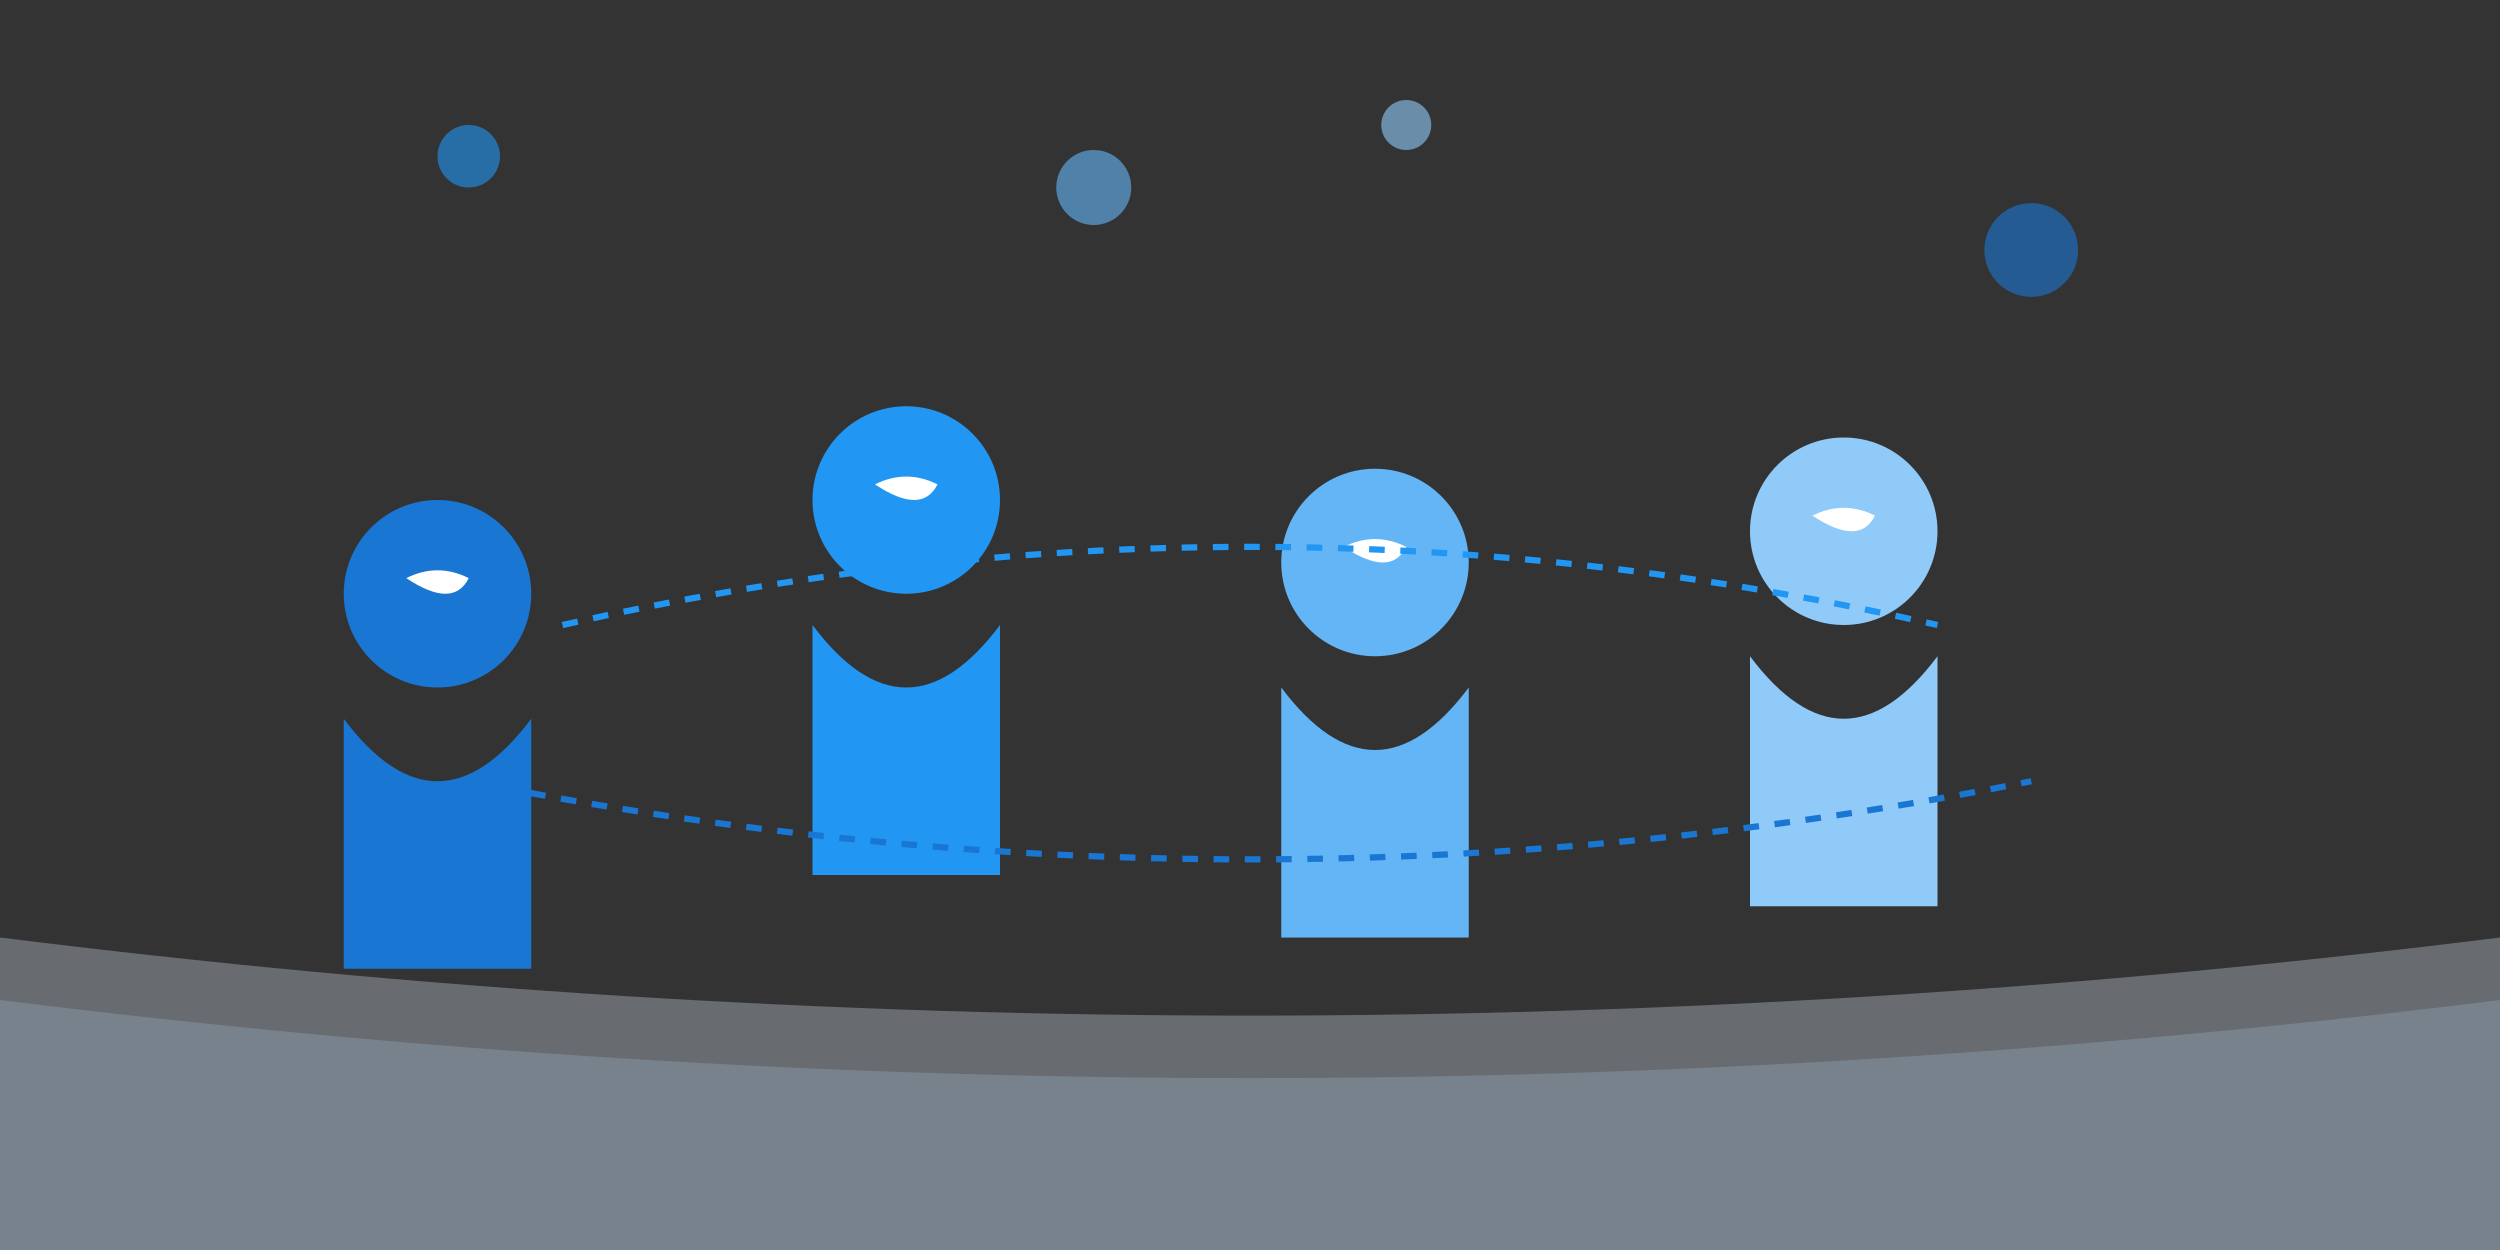 <?xml version="1.0" encoding="UTF-8"?>
<svg width="800" height="400" viewBox="0 0 800 400" fill="none" xmlns="http://www.w3.org/2000/svg">
  <rect x="0" y="0" width="800" height="400" fill="#333333" stroke="none"/>
  <!-- Background Elements -->
  <path d="M0 300 Q400 350 800 300 L800 400 L0 400 Z" fill="#E3F2FD" opacity="0.3"/>
  <path d="M0 320 Q400 370 800 320 L800 400 L0 400 Z" fill="#BBDEFB" opacity="0.2"/>
  
  <!-- Student Group Silhouettes -->
  <!-- Student 1 -->
  <g transform="translate(100, 150)">
    <circle cx="40" cy="40" r="30" fill="#1976D2"/>
    <path d="M10 80 Q40 120 70 80 L70 160 L10 160 Z" fill="#1976D2"/>
    <path d="M30 35 Q40 30 50 35 Q45 45 30 35" fill="white"/>
  </g>
  
  <!-- Student 2 -->
  <g transform="translate(250, 120)">
    <circle cx="40" cy="40" r="30" fill="#2196F3"/>
    <path d="M10 80 Q40 120 70 80 L70 160 L10 160 Z" fill="#2196F3"/>
    <path d="M30 35 Q40 30 50 35 Q45 45 30 35" fill="white"/>
  </g>
  
  <!-- Student 3 -->
  <g transform="translate(400, 140)">
    <circle cx="40" cy="40" r="30" fill="#64B5F6"/>
    <path d="M10 80 Q40 120 70 80 L70 160 L10 160 Z" fill="#64B5F6"/>
    <path d="M30 35 Q40 30 50 35 Q45 45 30 35" fill="white"/>
  </g>
  
  <!-- Student 4 -->
  <g transform="translate(550, 130)">
    <circle cx="40" cy="40" r="30" fill="#90CAF9"/>
    <path d="M10 80 Q40 120 70 80 L70 160 L10 160 Z" fill="#90CAF9"/>
    <path d="M30 35 Q40 30 50 35 Q45 45 30 35" fill="white"/>
  </g>
  
  <!-- Floating Elements -->
  <circle cx="150" cy="50" r="10" fill="#2196F3" opacity="0.6"/>
  <circle cx="650" cy="80" r="15" fill="#1976D2" opacity="0.6"/>
  <circle cx="350" cy="60" r="12" fill="#64B5F6" opacity="0.6"/>
  <circle cx="450" cy="40" r="8" fill="#90CAF9" opacity="0.6"/>
  
  <!-- Connection Lines -->
  <path d="M180 200 Q400 150 620 200" stroke="#2196F3" stroke-width="2" stroke-dasharray="5,5"/>
  <path d="M150 250 Q400 300 650 250" stroke="#1976D2" stroke-width="2" stroke-dasharray="5,5"/>
</svg>
